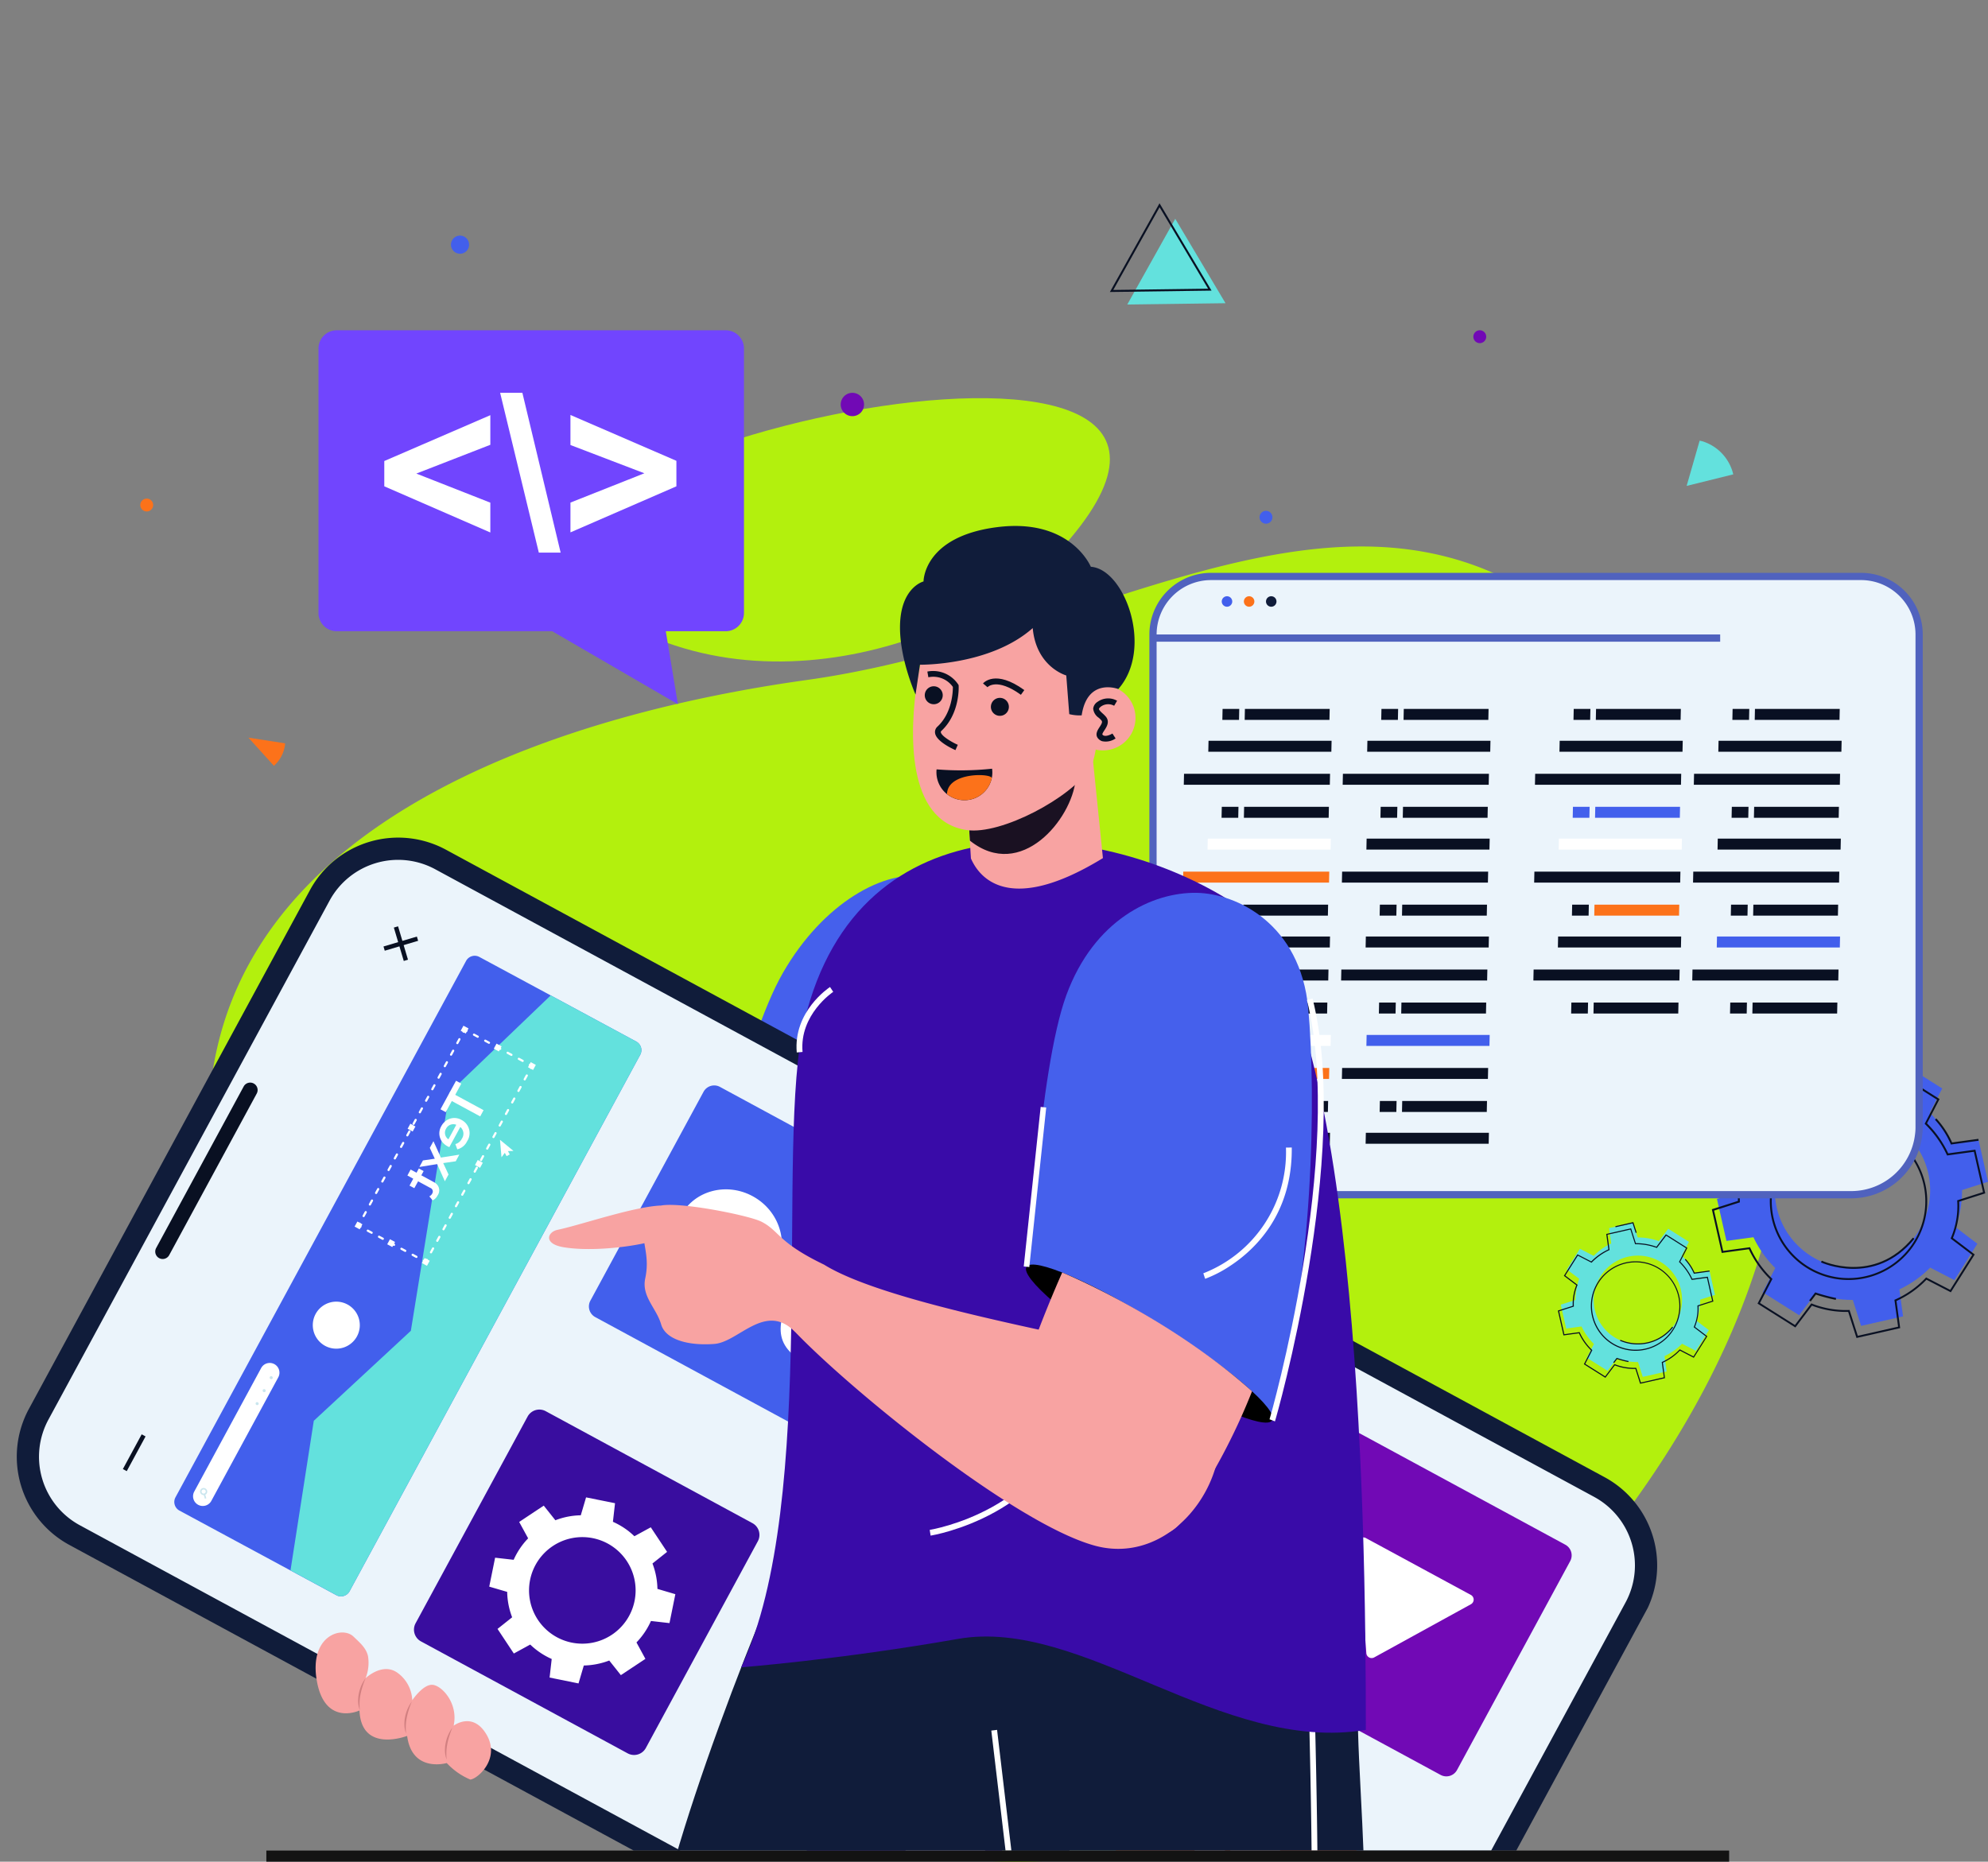<svg xmlns="http://www.w3.org/2000/svg" xmlns:xlink="http://www.w3.org/1999/xlink" width="505" height="473" viewBox="0 0 505 473">
  <rect x="0" y="0" width="505" height="473" fill="#808080" stroke="none"/>
  <defs>
    <clipPath id="clip-path">
      <rect id="Rectángulo_412129" data-name="Rectángulo 412129" width="505" height="473" transform="translate(915 4877)" fill="#fff" stroke="#707070" stroke-width="1"/>
    </clipPath>
    <clipPath id="clip-path-2">
      <path id="Trazado_997735" data-name="Trazado 997735" d="M582.063,458.916l27.127-74.491L594.894,351l-68.282-37.35S515.76,222.19,513.868,219.4s-37.686-34.648-37.686-34.648L469.43,132.4,443.6,106.449l-41.287,7.091-10.171,43.71-33.806,57.256-85.568-25.649S198.542,245.08,198.542,251.4s-30.256,113.219-30.256,113.219l46.762,50.215,117.49,44.079H582.063Z" transform="translate(-168.286 -106.449)"/>
    </clipPath>
  </defs>
  <g id="Enmascarar_grupo_1098782" data-name="Enmascarar grupo 1098782" transform="translate(-915 -4877)" clip-path="url(#clip-path)">
    <g id="Grupo_1163174" data-name="Grupo 1163174" transform="translate(907.671 4928.645)">
      <g id="Grupo_1163061" data-name="Grupo 1163061" transform="translate(60.296 49.516)">
        <g id="Grupo_1163060" data-name="Grupo 1163060" transform="translate(88.937)">
          <path id="Trazado_997565" data-name="Trazado 997565" d="M287.1,144.18c43.86,34.245,104.322,9.436,124.43-14.536C470.913,58.869,243.235,109.937,287.1,144.18Z" transform="translate(-281.45 -94.099)" fill="#b3f00d"/>
        </g>
        <path id="Trazado_997566" data-name="Trazado 997566" d="M179.6,351.469c28.779,49.317,85.467,91.478,148.189,102.247a181.658,181.658,0,0,0,30.772,2.66c2.448,0,4.9-.05,7.354-.164,41.729-1.765,84.156-18.814,121.3-57.769,57.379-60.177,74.42-119.011,63.926-169.639a145.763,145.763,0,0,0-15.837-41.941C470.33,71.212,395.959,143.453,305.076,156.141c-62.689,8.745-133.833,33.659-149.027,90.419C148.779,273.681,154.285,308.081,179.6,351.469Z" transform="translate(-153.092 -84.537)" fill="#b3f00d"/>
      </g>
      <g id="Grupo_1163072" data-name="Grupo 1163072" transform="translate(442.177 216.082)">
        <g id="Grupo_1163063" data-name="Grupo 1163063" transform="translate(1.296 0.281)">
          <g id="Grupo_1163062" data-name="Grupo 1163062">
            <path id="Trazado_997567" data-name="Trazado 997567" d="M162.262,285.059,151.6,287.471l-2.105-6.594a27.483,27.483,0,0,1-9.452-1.629l-4.182,5.515-9.241-5.83,3.177-6.149a27.587,27.587,0,0,1-5.538-7.831l-6.858.937-2.413-10.665,6.594-2.1a27.719,27.719,0,0,1,1.627-9.454l-5.513-4.182,5.829-9.241,6.149,3.177a27.556,27.556,0,0,1,7.832-5.538l-.939-6.858,10.665-2.412,2.106,6.593a27.678,27.678,0,0,1,9.451,1.627l4.185-5.511,9.238,5.829-3.176,6.149a27.733,27.733,0,0,1,5.538,7.831l6.858-.938,2.411,10.666-6.593,2.105a27.518,27.518,0,0,1-1.627,9.45l5.514,4.185-5.83,9.239-6.149-3.174a27.682,27.682,0,0,1-7.831,5.537Zm6.4-36.37a19.733,19.733,0,1,0-14.894,23.6A19.736,19.736,0,0,0,168.66,248.688Z" transform="translate(-114.984 -218.612)" fill="#425fec"/>
          </g>
        </g>
        <g id="Grupo_1163064" data-name="Grupo 1163064" transform="translate(25.661)">
          <path id="Trazado_997568" data-name="Trazado 997568" d="M150.607,223.095l-1.5-4.693-8.041,1.82.106.47,7.611-1.721,1.364,4.271Z" transform="translate(-141.065 -218.402)" fill="#091022"/>
        </g>
        <g id="Grupo_1163065" data-name="Grupo 1163065" transform="translate(56.69 16.438)">
          <path id="Trazado_997569" data-name="Trazado 997569" d="M127.842,236.332l-.066-.477-6.672.913a22.871,22.871,0,0,0-4-6.1l-.348.334a22.238,22.238,0,0,1,3.969,6.118l.071.176Z" transform="translate(-116.759 -230.669)" fill="#091022"/>
        </g>
        <g id="Grupo_1163066" data-name="Grupo 1163066" transform="translate(27.726 46.72)">
          <path id="Trazado_997570" data-name="Trazado 997570" d="M152.665,253.575l-.374-.307c-9.836,12.008-23.009,5.921-23.142,5.857l-.209.437C129.075,259.628,142.591,265.872,152.665,253.575Z" transform="translate(-128.94 -253.268)" fill="#091022"/>
        </g>
        <g id="Grupo_1163067" data-name="Grupo 1163067" transform="translate(24.73 60.632)">
          <path id="Trazado_997571" data-name="Trazado 997571" d="M150.617,265.079a44.279,44.279,0,0,1-5.139-1.371l-.166-.058-1.536,2.026.385.292,1.325-1.747a45.081,45.081,0,0,0,5.037,1.332Z" transform="translate(-143.776 -263.65)" fill="#091022"/>
        </g>
        <g id="Grupo_1163071" data-name="Grupo 1163071" transform="translate(0 2.771)">
          <g id="Grupo_1163069" data-name="Grupo 1163069">
            <g id="Grupo_1163068" data-name="Grupo 1163068">
              <path id="Trazado_997572" data-name="Trazado 997572" d="M184.958,253.173l-2.51-11.1-6.9.943a26.614,26.614,0,0,0-5.388-7.626l3.193-6.184-9.613-6.066-4.212,5.549a27.781,27.781,0,0,0-9.2-1.583l-2.121-6.637-11.1,2.511.946,6.9c-.915.439-5.352,2.66-7.637,5.381l-6.175-3.191-6.066,9.616,5.538,4.2a22.742,22.742,0,0,0-1.574,9.208l-6.634,2.118,2.511,11.1,6.9-.945A25.791,25.791,0,0,0,130.306,275l-3.193,6.181,9.617,6.068,4.2-5.546a24.3,24.3,0,0,0,9.206,1.583l2.117,6.634,11.1-2.51-.943-6.9a24.84,24.84,0,0,0,7.623-5.392l6.187,3.195,6.068-9.616-5.54-4.2a21.407,21.407,0,0,0,1.579-9.207Zm-2.881-10.566,2.317,10.244-6.563,2.094.009.185a20.543,20.543,0,0,1-1.6,9.336l-.088.178,5.5,4.173-5.6,8.872-6.118-3.158-.123.133a24.078,24.078,0,0,1-7.748,5.481l-.174.07.934,6.831-10.243,2.317-2.094-6.561-.181.005a23.467,23.467,0,0,1-9.353-1.608l-.173-.078-4.166,5.5-8.873-5.6,3.162-6.122-.141-.125a25.288,25.288,0,0,1-5.479-7.749l-.072-.167-6.823.934-2.317-10.243,6.559-2.094-.005-.181a22.108,22.108,0,0,1,1.605-9.347l.086-.177-5.5-4.17,5.6-8.873,6.13,3.166.122-.151c2.384-2.961,7.7-5.448,7.751-5.474l.161-.075-.934-6.819,10.242-2.317,2.094,6.557.177,0a26.909,26.909,0,0,1,9.364,1.611l.169.07,4.165-5.487,8.872,5.6-3.161,6.121.137.123a26.128,26.128,0,0,1,5.482,7.753l.072.166Z" transform="translate(-115.506 -220.47)" fill="#091022"/>
            </g>
          </g>
          <g id="Grupo_1163070" data-name="Grupo 1163070" transform="translate(14.735 14.737)">
            <path id="Trazado_997573" data-name="Trazado 997573" d="M166.428,252.938a19.989,19.989,0,1,0-21.416,18.452A20.011,20.011,0,0,0,166.428,252.938Zm-39.391-2.927a19.51,19.51,0,1,1,18.011,20.9A19.532,19.532,0,0,1,127.037,250.011Z" transform="translate(-126.505 -231.468)" fill="#091022"/>
          </g>
        </g>
      </g>
      <g id="Grupo_1163083" data-name="Grupo 1163083" transform="translate(403.068 258.856)">
        <g id="Grupo_1163074" data-name="Grupo 1163074" transform="translate(0.741 0.163)">
          <g id="Grupo_1163073" data-name="Grupo 1163073">
            <path id="Trazado_997574" data-name="Trazado 997574" d="M193.632,288.234l-6.065,1.372-1.2-3.751a15.661,15.661,0,0,1-5.376-.926l-2.378,3.137-5.255-3.316,1.806-3.5a15.709,15.709,0,0,1-3.15-4.453l-3.9.533-1.372-6.066,3.749-1.2a15.753,15.753,0,0,1,.926-5.376l-3.136-2.379,3.315-5.255,3.5,1.808a15.662,15.662,0,0,1,4.454-3.15l-.535-3.9,6.066-1.371,1.2,3.749a15.783,15.783,0,0,1,5.376.925l2.38-3.136,5.254,3.316-1.806,3.5a15.8,15.8,0,0,1,3.15,4.454l3.9-.533,1.371,6.066-3.749,1.2a15.679,15.679,0,0,1-.925,5.375l3.136,2.38-3.316,5.255-3.5-1.806a15.733,15.733,0,0,1-4.454,3.149Zm3.639-20.686a11.224,11.224,0,1,0-8.471,13.424A11.225,11.225,0,0,0,197.272,267.549Z" transform="translate(-166.744 -250.445)" fill="#63e1dd"/>
          </g>
        </g>
        <g id="Grupo_1163075" data-name="Grupo 1163075" transform="translate(14.598)">
          <path id="Trazado_997575" data-name="Trazado 997575" d="M187,252.992l-.852-2.669-4.573,1.035.06.269,4.328-.981.776,2.431Z" transform="translate(-181.579 -250.323)" fill="#091022"/>
        </g>
        <g id="Grupo_1163076" data-name="Grupo 1163076" transform="translate(32.246 9.349)">
          <path id="Trazado_997576" data-name="Trazado 997576" d="M174.058,260.521l-.038-.272-3.795.52a13.055,13.055,0,0,0-2.274-3.469l-.2.192a12.6,12.6,0,0,1,2.258,3.48l.04.1Z" transform="translate(-167.753 -257.3)" fill="#091022"/>
        </g>
        <g id="Grupo_1163077" data-name="Grupo 1163077" transform="translate(15.772 26.574)">
          <path id="Trazado_997577" data-name="Trazado 997577" d="M188.176,270.328l-.213-.174a11.151,11.151,0,0,1-13.163,3.331l-.118.249A11.434,11.434,0,0,0,188.176,270.328Z" transform="translate(-174.682 -270.154)" fill="#091022"/>
        </g>
        <g id="Grupo_1163078" data-name="Grupo 1163078" transform="translate(14.067 34.486)">
          <path id="Trazado_997578" data-name="Trazado 997578" d="M187.011,276.871a25.283,25.283,0,0,1-2.924-.78l-.094-.032-.874,1.151.22.166.753-.993a25.839,25.839,0,0,0,2.865.757Z" transform="translate(-183.12 -276.059)" fill="#091022"/>
        </g>
        <g id="Grupo_1163082" data-name="Grupo 1163082" transform="translate(0 1.577)">
          <g id="Grupo_1163080" data-name="Grupo 1163080">
            <g id="Grupo_1163079" data-name="Grupo 1163079">
              <path id="Trazado_997579" data-name="Trazado 997579" d="M206.546,270.1l-1.427-6.313-3.926.536a15.17,15.17,0,0,0-3.065-4.336l1.816-3.519-5.467-3.449-2.4,3.156a15.756,15.756,0,0,0-5.233-.9l-1.206-3.773-6.313,1.428.539,3.928a14.891,14.891,0,0,0-4.344,3.061l-3.512-1.814-3.45,5.468,3.15,2.391a12.928,12.928,0,0,0-.9,5.237l-3.773,1.2,1.428,6.313,3.925-.536a14.623,14.623,0,0,0,3.065,4.338l-1.816,3.516,5.47,3.452,2.392-3.154a13.81,13.81,0,0,0,5.235.9l1.2,3.772,6.313-1.426-.536-3.925a14.1,14.1,0,0,0,4.336-3.067l3.519,1.817,3.45-5.47-3.15-2.389a12.188,12.188,0,0,0,.9-5.238Zm-1.639-6.009,1.317,5.826-3.733,1.193.005.1a11.677,11.677,0,0,1-.911,5.31l-.051.1L204.661,279l-3.184,5.046-3.48-1.8-.071.076a13.745,13.745,0,0,1-4.406,3.117l-.1.039.531,3.885-5.826,1.316-1.191-3.73-.1,0a13.322,13.322,0,0,1-5.32-.917l-.1-.043-2.369,3.125L174,285.935l1.8-3.483-.08-.071a14.392,14.392,0,0,1-3.115-4.407l-.042-.1-3.881.532-1.317-5.826,3.731-1.191,0-.1a12.588,12.588,0,0,1,.913-5.316l.048-.1-3.126-2.373,3.184-5.046,3.487,1.8.07-.086a14.969,14.969,0,0,1,4.409-3.113l.091-.042-.531-3.879,5.826-1.317,1.191,3.728h.1a15.354,15.354,0,0,1,5.326.917l.1.039,2.369-3.121,5.045,3.185-1.8,3.481.078.071a14.839,14.839,0,0,1,3.118,4.409l.042.094Z" transform="translate(-167.041 -251.5)" fill="#091022"/>
            </g>
          </g>
          <g id="Grupo_1163081" data-name="Grupo 1163081" transform="translate(8.383 8.381)">
            <path id="Trazado_997580" data-name="Trazado 997580" d="M196,269.965a11.369,11.369,0,1,0-12.181,10.5A11.381,11.381,0,0,0,196,269.965ZM173.6,268.3a11.1,11.1,0,1,1,10.244,11.888A11.11,11.11,0,0,1,173.6,268.3Z" transform="translate(-173.296 -257.754)" fill="#091022"/>
          </g>
        </g>
      </g>
      <g id="Grupo_1163090" data-name="Grupo 1163090" transform="translate(299.298 93.899)">
        <g id="Grupo_1163085" data-name="Grupo 1163085" transform="translate(0)">
          <path id="Trazado_997581" data-name="Trazado 997581" d="M128.039,142.645v125.1a17.237,17.237,0,0,0,17.238,17.238h160.13a17.247,17.247,0,0,0,17.127-15.244,14.619,14.619,0,0,0,.123-1.994v-125.1a14.744,14.744,0,0,0-14.749-14.739H142.779A14.737,14.737,0,0,0,128.039,142.645Z" transform="translate(-127.12 -126.988)" fill="#ebf4fb"/>
          <g id="Grupo_1163084" data-name="Grupo 1163084">
            <path id="Trazado_997582" data-name="Trazado 997582" d="M145.51,286.14H305.64a18.168,18.168,0,0,0,18.04-16.059,15.336,15.336,0,0,0,.129-2.1v-125.1a15.681,15.681,0,0,0-15.67-15.658H143.012a15.676,15.676,0,0,0-15.659,15.658v125.1A18.178,18.178,0,0,0,145.51,286.14Zm162.629-157.08a13.84,13.84,0,0,1,13.83,13.819v125.1a13.5,13.5,0,0,1-.115,1.869A16.327,16.327,0,0,1,305.64,284.3H145.51a16.337,16.337,0,0,1-16.319-16.319v-125.1a13.835,13.835,0,0,1,13.819-13.819Z" transform="translate(-127.353 -127.221)" fill="#5062be"/>
          </g>
        </g>
        <g id="Grupo_1163087" data-name="Grupo 1163087" transform="translate(18.387 5.946)">
          <g id="Grupo_1163086" data-name="Grupo 1163086">
            <path id="Trazado_997583" data-name="Trazado 997583" d="M251.2,131.658a1.331,1.331,0,1,1-1.332,1.332A1.331,1.331,0,0,1,251.2,131.658Z" transform="translate(-238.629 -131.658)" fill="#101c3a"/>
            <path id="Trazado_997584" data-name="Trazado 997584" d="M255.39,131.658a1.331,1.331,0,1,1-1.331,1.332A1.331,1.331,0,0,1,255.39,131.658Z" transform="translate(-248.439 -131.658)" fill="#fc721a"/>
            <path id="Trazado_997585" data-name="Trazado 997585" d="M259.584,131.658a1.331,1.331,0,1,1-1.332,1.332A1.331,1.331,0,0,1,259.584,131.658Z" transform="translate(-258.252 -131.658)" fill="#425fec"/>
          </g>
        </g>
        <g id="Grupo_1163088" data-name="Grupo 1163088" transform="translate(0.915 15.655)">
          <rect id="Rectángulo_412051" data-name="Rectángulo 412051" width="144.082" height="1.84" fill="#5062be"/>
        </g>
        <g id="Grupo_1163089" data-name="Grupo 1163089" transform="translate(8.346 34.579)">
          <path id="Trazado_997586" data-name="Trazado 997586" d="M143.54,211.481l.058-2.787h21.536l-.058,2.787Z" transform="translate(1.286 -134.099)" fill="#091022"/>
          <path id="Trazado_997587" data-name="Trazado 997587" d="M143.323,205.222l.059-2.789h37.093l-.058,2.789Z" transform="translate(-13.764 -136.228)" fill="#091022"/>
          <path id="Trazado_997588" data-name="Trazado 997588" d="M143.031,198.961l.058-2.79h31.26l-.059,2.79Z" transform="translate(-7.246 -138.357)" fill="#425fec"/>
          <path id="Trazado_997589" data-name="Trazado 997589" d="M160.684,211.481l.058-2.787h4.236l-.058,2.787Z" transform="translate(-21.53 -134.099)" fill="#091022"/>
          <path id="Trazado_997590" data-name="Trazado 997590" d="M173.659,211.481l.058-2.787h21.536l-.058,2.787Z" transform="translate(-69.193 -134.099)" fill="#091022"/>
          <path id="Trazado_997591" data-name="Trazado 997591" d="M173.441,205.222l.059-2.789h37.094l-.059,2.789Z" transform="translate(-84.241 -136.228)" fill="#091022"/>
          <path id="Trazado_997592" data-name="Trazado 997592" d="M173.15,198.961l.058-2.79h31.26l-.058,2.79Z" transform="translate(-77.725 -138.357)" fill="#091022"/>
          <path id="Trazado_997593" data-name="Trazado 997593" d="M190.8,211.481l.059-2.787H195.1l-.059,2.787Z" transform="translate(-92.008 -134.099)" fill="#091022"/>
          <path id="Trazado_997594" data-name="Trazado 997594" d="M143.391,192.927l.059-2.789h21.536l-.059,2.789Z" transform="translate(1.633 -140.408)" fill="#091022"/>
          <path id="Trazado_997595" data-name="Trazado 997595" d="M143.175,186.666l.058-2.789h37.093l-.058,2.789Z" transform="translate(-13.416 -142.537)" fill="#091022"/>
          <path id="Trazado_997596" data-name="Trazado 997596" d="M142.883,180.4l.058-2.789H174.2l-.058,2.789Z" transform="translate(-6.9 -144.666)" fill="#091022"/>
          <path id="Trazado_997597" data-name="Trazado 997597" d="M160.535,192.927l.059-2.789h4.236l-.059,2.789Z" transform="translate(-21.183 -140.408)" fill="#091022"/>
          <path id="Trazado_997598" data-name="Trazado 997598" d="M173.51,192.927l.058-2.789h21.538l-.059,2.789Z" transform="translate(-68.845 -140.408)" fill="#fc721a"/>
          <path id="Trazado_997599" data-name="Trazado 997599" d="M173.293,186.666l.058-2.789h37.094l-.059,2.789Z" transform="translate(-83.894 -142.537)" fill="#091022"/>
          <path id="Trazado_997600" data-name="Trazado 997600" d="M173,180.4l.058-2.789H204.32l-.059,2.789Z" transform="translate(-77.377 -144.666)" fill="#fff"/>
          <path id="Trazado_997601" data-name="Trazado 997601" d="M190.654,192.927l.058-2.789h4.236l-.058,2.789Z" transform="translate(-91.66 -140.408)" fill="#091022"/>
          <path id="Trazado_997602" data-name="Trazado 997602" d="M143.243,174.371l.059-2.789h21.536l-.059,2.789Z" transform="translate(1.98 -146.717)" fill="#091022"/>
          <path id="Trazado_997603" data-name="Trazado 997603" d="M143.026,168.108l.058-2.787h37.094l-.059,2.787Z" transform="translate(-13.069 -148.846)" fill="#091022"/>
          <path id="Trazado_997604" data-name="Trazado 997604" d="M142.734,161.849l.058-2.789h31.261l-.059,2.789Z" transform="translate(-6.552 -150.974)" fill="#091022"/>
          <path id="Trazado_997605" data-name="Trazado 997605" d="M160.387,174.371l.058-2.789h4.236l-.058,2.789Z" transform="translate(-20.835 -146.717)" fill="#091022"/>
          <path id="Trazado_997606" data-name="Trazado 997606" d="M173.362,174.371l.058-2.789h21.536l-.058,2.789Z" transform="translate(-68.498 -146.717)" fill="#425fec"/>
          <path id="Trazado_997607" data-name="Trazado 997607" d="M173.145,168.108l.059-2.787H210.3l-.059,2.787Z" transform="translate(-83.547 -148.846)" fill="#091022"/>
          <path id="Trazado_997608" data-name="Trazado 997608" d="M172.854,161.849l.058-2.789h31.26l-.058,2.789Z" transform="translate(-77.032 -150.974)" fill="#091022"/>
          <path id="Trazado_997609" data-name="Trazado 997609" d="M190.505,174.371l.058-2.789H194.8l-.059,2.789Z" transform="translate(-91.313 -146.717)" fill="#425fec"/>
          <path id="Trazado_997610" data-name="Trazado 997610" d="M143.1,155.813l.058-2.787h21.537l-.058,2.787Z" transform="translate(2.327 -153.026)" fill="#091022"/>
          <path id="Trazado_997611" data-name="Trazado 997611" d="M160.238,155.813l.058-2.787h4.237l-.059,2.787Z" transform="translate(-20.488 -153.026)" fill="#091022"/>
          <path id="Trazado_997612" data-name="Trazado 997612" d="M173.213,155.813l.058-2.787h21.538l-.059,2.787Z" transform="translate(-68.15 -153.026)" fill="#091022"/>
          <path id="Trazado_997613" data-name="Trazado 997613" d="M190.357,155.813l.058-2.787h4.237l-.059,2.787Z" transform="translate(-90.967 -153.026)" fill="#091022"/>
          <path id="Trazado_997614" data-name="Trazado 997614" d="M210.107,211.481l.058-2.787H231.7l-.059,2.787Z" transform="translate(-154.482 -134.099)" fill="#091022"/>
          <path id="Trazado_997615" data-name="Trazado 997615" d="M209.891,205.222l.058-2.789h37.093l-.058,2.789Z" transform="translate(-169.532 -136.228)" fill="#091022"/>
          <path id="Trazado_997616" data-name="Trazado 997616" d="M209.6,198.961l.058-2.79h31.26l-.058,2.79Z" transform="translate(-163.015 -138.357)" fill="#091022"/>
          <path id="Trazado_997617" data-name="Trazado 997617" d="M227.251,211.481l.059-2.787h4.236l-.058,2.787Z" transform="translate(-177.298 -134.099)" fill="#091022"/>
          <path id="Trazado_997618" data-name="Trazado 997618" d="M240.226,211.481l.059-2.787h21.536l-.059,2.787Z" transform="translate(-224.961 -134.099)" fill="#091022"/>
          <path id="Trazado_997619" data-name="Trazado 997619" d="M240.009,205.222l.059-2.789h37.093l-.059,2.789Z" transform="translate(-240.009 -136.228)" fill="#091022"/>
          <path id="Trazado_997620" data-name="Trazado 997620" d="M239.717,198.961l.059-2.79h31.26l-.059,2.79Z" transform="translate(-233.493 -138.357)" fill="#091022"/>
          <path id="Trazado_997621" data-name="Trazado 997621" d="M257.37,211.481l.058-2.787h4.236l-.059,2.787Z" transform="translate(-247.776 -134.099)" fill="#091022"/>
          <path id="Trazado_997622" data-name="Trazado 997622" d="M209.958,192.927l.059-2.789h21.538l-.059,2.789Z" transform="translate(-154.135 -140.408)" fill="#091022"/>
          <path id="Trazado_997623" data-name="Trazado 997623" d="M209.742,186.666l.059-2.789h37.093l-.059,2.789Z" transform="translate(-169.184 -142.537)" fill="#091022"/>
          <path id="Trazado_997624" data-name="Trazado 997624" d="M209.45,180.4l.059-2.789h31.26l-.059,2.789Z" transform="translate(-162.668 -144.666)" fill="#091022"/>
          <path id="Trazado_997625" data-name="Trazado 997625" d="M227.1,192.927l.059-2.789H231.4l-.059,2.789Z" transform="translate(-176.951 -140.408)" fill="#091022"/>
          <path id="Trazado_997626" data-name="Trazado 997626" d="M240.078,192.927l.058-2.789h21.536l-.058,2.789Z" transform="translate(-224.613 -140.408)" fill="#091022"/>
          <path id="Trazado_997627" data-name="Trazado 997627" d="M239.861,186.666l.059-2.789h37.093l-.058,2.789Z" transform="translate(-239.663 -142.537)" fill="#fc721a"/>
          <path id="Trazado_997628" data-name="Trazado 997628" d="M239.569,180.4l.059-2.789h31.26l-.059,2.789Z" transform="translate(-233.146 -144.666)" fill="#fff"/>
          <path id="Trazado_997629" data-name="Trazado 997629" d="M257.222,192.927l.058-2.789h4.236l-.058,2.789Z" transform="translate(-247.429 -140.408)" fill="#091022"/>
          <path id="Trazado_997630" data-name="Trazado 997630" d="M209.811,174.371l.058-2.789h21.536l-.058,2.789Z" transform="translate(-153.788 -146.717)" fill="#091022"/>
          <path id="Trazado_997631" data-name="Trazado 997631" d="M209.593,168.108l.058-2.787h37.094l-.059,2.787Z" transform="translate(-168.836 -148.846)" fill="#091022"/>
          <path id="Trazado_997632" data-name="Trazado 997632" d="M209.3,161.849l.058-2.789h31.26l-.058,2.789Z" transform="translate(-162.32 -150.974)" fill="#091022"/>
          <path id="Trazado_997633" data-name="Trazado 997633" d="M226.954,174.371l.059-2.789h4.236l-.059,2.789Z" transform="translate(-176.603 -146.717)" fill="#091022"/>
          <path id="Trazado_997634" data-name="Trazado 997634" d="M239.929,174.371l.059-2.789h21.536l-.059,2.789Z" transform="translate(-224.266 -146.717)" fill="#091022"/>
          <path id="Trazado_997635" data-name="Trazado 997635" d="M239.712,168.108l.059-2.787h37.094l-.059,2.787Z" transform="translate(-239.315 -148.846)" fill="#091022"/>
          <path id="Trazado_997636" data-name="Trazado 997636" d="M239.421,161.849l.059-2.789h31.26l-.058,2.789Z" transform="translate(-232.8 -150.974)" fill="#091022"/>
          <path id="Trazado_997637" data-name="Trazado 997637" d="M257.073,174.371l.059-2.789h4.236l-.059,2.789Z" transform="translate(-247.082 -146.717)" fill="#091022"/>
          <path id="Trazado_997638" data-name="Trazado 997638" d="M209.6,236.178l.058-2.789h31.26l-.058,2.789Z" transform="translate(-163.015 -125.703)" fill="#091022"/>
          <path id="Trazado_997639" data-name="Trazado 997639" d="M239.717,236.178l.059-2.789h31.26l-.059,2.789Z" transform="translate(-233.493 -125.703)" fill="#091022"/>
          <path id="Trazado_997640" data-name="Trazado 997640" d="M209.958,230.144l.059-2.789h21.538l-.059,2.789Z" transform="translate(-154.135 -127.754)" fill="#091022"/>
          <path id="Trazado_997641" data-name="Trazado 997641" d="M209.742,223.883l.059-2.789h37.093l-.059,2.789Z" transform="translate(-169.184 -129.883)" fill="#091022"/>
          <path id="Trazado_997642" data-name="Trazado 997642" d="M209.45,217.622l.059-2.789h31.26l-.059,2.789Z" transform="translate(-162.668 -132.012)" fill="#425fec"/>
          <path id="Trazado_997643" data-name="Trazado 997643" d="M227.1,230.144l.059-2.789H231.4l-.059,2.789Z" transform="translate(-176.951 -127.754)" fill="#091022"/>
          <path id="Trazado_997644" data-name="Trazado 997644" d="M240.078,230.144l.058-2.789h21.536l-.058,2.789Z" transform="translate(-224.613 -127.754)" fill="#091022"/>
          <path id="Trazado_997645" data-name="Trazado 997645" d="M239.861,223.883l.059-2.789h37.093l-.058,2.789Z" transform="translate(-239.663 -129.883)" fill="#fc721a"/>
          <path id="Trazado_997646" data-name="Trazado 997646" d="M239.569,217.622l.059-2.789h31.26l-.059,2.789Z" transform="translate(-233.146 -132.012)" fill="#fff"/>
          <path id="Trazado_997647" data-name="Trazado 997647" d="M257.222,230.144l.058-2.789h4.236l-.058,2.789Z" transform="translate(-247.429 -127.754)" fill="#091022"/>
          <path id="Trazado_997648" data-name="Trazado 997648" d="M209.662,155.813l.059-2.787h21.536l-.059,2.787Z" transform="translate(-153.441 -153.026)" fill="#091022"/>
          <path id="Trazado_997649" data-name="Trazado 997649" d="M226.806,155.813l.059-2.787H231.1l-.058,2.787Z" transform="translate(-176.257 -153.026)" fill="#091022"/>
          <path id="Trazado_997650" data-name="Trazado 997650" d="M239.781,155.813l.058-2.787h21.536l-.059,2.787Z" transform="translate(-223.918 -153.026)" fill="#091022"/>
          <path id="Trazado_997651" data-name="Trazado 997651" d="M256.925,155.813l.058-2.787h4.236l-.058,2.787Z" transform="translate(-246.734 -153.026)" fill="#091022"/>
        </g>
      </g>
      <g id="Grupo_1163164" data-name="Grupo 1163164" transform="translate(0 66.065)">
        <g id="Grupo_1163163" data-name="Grupo 1163163" clip-path="url(#clip-path-2)">
          <g id="Grupo_1163092" data-name="Grupo 1163092" transform="translate(86.55 193.423)">
            <path id="Trazado_997652" data-name="Trazado 997652" d="M401.525,268.624s-3.235,6.469-4.027,9.961-2.23,8.723-.852,10.885,2.077-.222,2.846-1.609a63.185,63.185,0,0,1,4.087-6.118c1.229-1.562,7.823-4.962,8.308-8.268S401.525,268.624,401.525,268.624Z" transform="translate(-362.782 -244.732)" fill="#f8a3a2"/>
            <path id="Trazado_997653" data-name="Trazado 997653" d="M337.511,283.265a116.172,116.172,0,0,1-6.864-13.5s77.638-13.74,99.179-18.894c6.882-1.647,31.652,23.947,4.583,36.815-21.357,10.153-70.245-10.547-88.731-4.324C342.15,284.55,338.121,284.211,337.511,283.265Z" transform="translate(-309.994 -250.794)" fill="#f8a3a2"/>
            <g id="Grupo_1163091" data-name="Grupo 1163091" transform="translate(0 18.295)">
              <path id="Trazado_997654" data-name="Trazado 997654" d="M444.075,264.547s-3.7,11.97-12.918,10.656c-9.912-1.412-32.2,8.49-31.812,1.387.288-5.221,2.971-10.1,20.407-11.476A231.142,231.142,0,0,1,444.075,264.547Z" transform="translate(-399.335 -264.447)" fill="#f8a3a2"/>
              <path id="Trazado_997655" data-name="Trazado 997655" d="M405.982,275.667c.352,3.743,1.11,10.429,3.82,14,1.593,2.1,12.333,3.942,18.452,1.875,6.752-2.282,12.676-.444,13.513-3.12.675-2.157-4.494-2.349-6.9-5.318-5.164-6.37,4.8-8.959,4.8-8.959s-15.131-7.52-20.443-6.947C415.315,267.621,405.6,271.615,405.982,275.667Z" transform="translate(-405.971 -263.523)" fill="#f8a3a2"/>
              <path id="Trazado_997656" data-name="Trazado 997656" d="M420.1,288.757l-3.859-14.66S417.085,283.9,420.1,288.757Z" transform="translate(-398.006 -261.166)" fill="#091022"/>
              <path id="Trazado_997657" data-name="Trazado 997657" d="M430.585,289.539l-5.337-14.189S427.091,285.015,430.585,289.539Z" transform="translate(-420.561 -260.74)" fill="#091022"/>
              <path id="Trazado_997658" data-name="Trazado 997658" d="M426.857,290.347l-6.536-16.616S423.265,285.759,426.857,290.347Z" transform="translate(-410.228 -261.291)" fill="#091022"/>
            </g>
          </g>
          <g id="Grupo_1163093" data-name="Grupo 1163093" transform="translate(187.398 104.738)">
            <path id="Trazado_997659" data-name="Trazado 997659" d="M354.547,184.915c9.948,1.892,24.4,15.209,22.694,36.778s-17.258,70.172-33.554,102.734c0,0-26.8-18.357-44.773-54,0,0,8.624-43.409,18.836-61.133S343.572,182.827,354.547,184.915Z" transform="translate(-298.914 -184.612)" fill="#4560ec"/>
          </g>
          <g id="Grupo_1163148" data-name="Grupo 1163148" transform="translate(11.584 95.098)">
            <g id="Grupo_1163094" data-name="Grupo 1163094">
              <path id="Trazado_997660" data-name="Trazado 997660" d="M191.024,357.116,485.406,516.574a25.491,25.491,0,0,0,34.517-10.268l31.9-58.882-.043-.024,40.245-74.3a25.5,25.5,0,0,0-10.94-33.157L286.7,180.485a25.5,25.5,0,0,0-34.517,10.268L180.768,322.6A25.491,25.491,0,0,0,191.024,357.116Z" transform="translate(-177.696 -177.418)" fill="#101c3a"/>
            </g>
            <g id="Grupo_1163095" data-name="Grupo 1163095" transform="translate(5.651 5.654)">
              <path id="Trazado_997661" data-name="Trazado 997661" d="M192.283,350.7,486.67,510.164a19.8,19.8,0,0,0,26.843-7.988L584.93,370.329a19.8,19.8,0,0,0-7.978-26.839L282.565,184.03a19.8,19.8,0,0,0-26.839,7.978L184.31,323.855A19.8,19.8,0,0,0,192.283,350.7Z" transform="translate(-181.913 -181.637)" fill="#ebf4fb"/>
            </g>
            <g id="Grupo_1163096" data-name="Grupo 1163096" transform="translate(35.18 62.25)">
              <path id="Trazado_997662" data-name="Trazado 997662" d="M443.24,265.91l22.235-41.048a1.886,1.886,0,1,1,3.316,1.8l-22.234,41.048a1.886,1.886,0,1,1-3.316-1.8Z" transform="translate(-443.012 -223.873)" fill="#091022"/>
            </g>
            <g id="Grupo_1163101" data-name="Grupo 1163101" transform="translate(93.163 22.546)">
              <g id="Grupo_1163098" data-name="Grupo 1163098" transform="translate(0 2.602)">
                <g id="Grupo_1163097" data-name="Grupo 1163097">
                  <path id="Trazado_997663" data-name="Trazado 997663" d="M421.382,197.26l-.318-1.075-8.481,2.521.32,1.075Z" transform="translate(-412.584 -196.185)" fill="#091022"/>
                </g>
              </g>
              <g id="Grupo_1163100" data-name="Grupo 1163100" transform="translate(2.627 0)">
                <g id="Grupo_1163099" data-name="Grupo 1163099">
                  <rect id="Rectángulo_412052" data-name="Rectángulo 412052" width="8.846" height="1.119" transform="translate(2.521 8.798) rotate(-106.559)" fill="#091022"/>
                </g>
              </g>
            </g>
            <g id="Grupo_1163103" data-name="Grupo 1163103" transform="translate(26.957 151.615)">
              <g id="Grupo_1163102" data-name="Grupo 1163102" transform="translate(0 0)">
                <rect id="Rectángulo_412053" data-name="Rectángulo 412053" width="1.12" height="10.034" transform="translate(0.985 9.356) rotate(-151.556)" fill="#091022"/>
              </g>
            </g>
            <g id="Grupo_1163107" data-name="Grupo 1163107" transform="translate(145.342 62.97)">
              <path id="Trazado_997664" data-name="Trazado 997664" d="M373.413,310.78l28.748-53.073a3.078,3.078,0,0,0-1.242-4.174l-53.073-28.748a3.077,3.077,0,0,0-4.174,1.241L314.924,279.1a3.081,3.081,0,0,0,1.242,4.175l53.072,28.747A3.079,3.079,0,0,0,373.413,310.78Z" transform="translate(-314.552 -224.411)" fill="#425fec"/>
              <g id="Grupo_1163106" data-name="Grupo 1163106" transform="translate(21.878 26.401)">
                <g id="Grupo_1163104" data-name="Grupo 1163104" transform="translate(0)">
                  <path id="Trazado_997665" data-name="Trazado 997665" d="M350.95,268.777c6.652,3.677,14.842,1.538,18.292-4.776s.858-14.413-5.794-18.089-14.843-1.54-18.294,4.776S344.3,265.1,350.95,268.777Z" transform="translate(-343.627 -244.113)" fill="#fff"/>
                </g>
                <g id="Grupo_1163105" data-name="Grupo 1163105" transform="translate(26.826 11.347)">
                  <path id="Trazado_997666" data-name="Trazado 997666" d="M349.556,254.28c-8.919-4.93-13.265,1.605-17.893,10.073s-7.787,15.659,1.134,20.589Z" transform="translate(-327.122 -252.58)" fill="#fff"/>
                </g>
              </g>
            </g>
            <g id="Grupo_1163110" data-name="Grupo 1163110" transform="translate(226.17 106.754)">
              <path id="Trazado_997667" data-name="Trazado 997667" d="M313.094,343.453l28.748-53.073a3.078,3.078,0,0,0-1.241-4.174l-53.073-28.748a3.081,3.081,0,0,0-4.175,1.241L254.6,311.772a3.081,3.081,0,0,0,1.242,4.175l53.073,28.747A3.081,3.081,0,0,0,313.094,343.453Z" transform="translate(-254.231 -257.085)" fill="#fc721a"/>
              <g id="Grupo_1163109" data-name="Grupo 1163109" transform="translate(25.365 24.215)">
                <g id="Grupo_1163108" data-name="Grupo 1163108">
                  <path id="Trazado_997668" data-name="Trazado 997668" d="M301.722,315.5l-7.867-10.9a.777.777,0,0,1,.174-1.083l3.459-2.5a7.476,7.476,0,0,1,2.833-1.25,43.312,43.312,0,0,0-9.365-13.25,7.444,7.444,0,0,1-2.163,2.448l-3.46,2.5a.775.775,0,0,1-1.081-.176l-7.866-10.9a.776.776,0,0,1,.174-1.083l3.46-2.5c.13-.094.265-.173.4-.259a4.548,4.548,0,0,1,.389-.307c4.832-3.488,14.507,1.662,21.609,11.5,4.517,6.259,6.9,12.907,6.8,17.815a7.5,7.5,0,0,1-2.948,7.618l-3.459,2.5A.774.774,0,0,1,301.722,315.5Z" transform="translate(-276.238 -275.157)" fill="#fff"/>
                </g>
              </g>
            </g>
            <g id="Grupo_1163112" data-name="Grupo 1163112" transform="translate(100.907 145.329)">
              <path id="Trazado_997669" data-name="Trazado 997669" d="M406.784,371.842l28.441-52.505a3.4,3.4,0,0,0-1.372-4.614l-52.5-28.44a3.4,3.4,0,0,0-4.614,1.371L348.294,340.16a3.4,3.4,0,0,0,1.372,4.614l52.5,28.44A3.4,3.4,0,0,0,406.784,371.842Z" transform="translate(-347.883 -285.872)" fill="#390d9f"/>
              <g id="Grupo_1163111" data-name="Grupo 1163111" transform="translate(19.118 22.307)">
                <path id="Trazado_997670" data-name="Trazado 997670" d="M379.689,343.579a18.868,18.868,0,0,1-5.456-3.668l-4.165,2.277-4.141-6.25,3.714-2.953a18.787,18.787,0,0,1-1.26-6.455l-4.559-1.335,1.491-7.349,4.714.532a18.878,18.878,0,0,1,3.677-5.451l-2.277-4.166,6.24-4.145,2.955,3.715a18.747,18.747,0,0,1,6.453-1.26l.466-1.57.878-2.983L395.775,304l-.536,4.721a19.367,19.367,0,0,1,3.924,2.336c.532.417,1.037.866,1.533,1.333l4.161-2.269L409,316.364l-3.714,2.953a18.888,18.888,0,0,1,1.26,6.453l4.553,1.345-1.49,7.347-4.709-.54a18.856,18.856,0,0,1-3.677,5.451l2.271,4.175-6.236,4.135-2.953-3.715a19.218,19.218,0,0,1-6.459,1.268l-1.345,4.553-7.347-1.491Zm5.083-4.163a13.536,13.536,0,1,0-10.57-15.95A13.533,13.533,0,0,0,384.771,339.416Z" transform="translate(-363.823 -302.519)" fill="#fff"/>
              </g>
            </g>
            <g id="Grupo_1163115" data-name="Grupo 1163115" transform="translate(181.737 189.112)">
              <path id="Trazado_997671" data-name="Trazado 997671" d="M346.464,404.516l28.44-52.505a3.4,3.4,0,0,0-1.372-4.614l-52.5-28.44a3.4,3.4,0,0,0-4.614,1.372l-28.44,52.505a3.4,3.4,0,0,0,1.371,4.614l52.505,28.44A3.4,3.4,0,0,0,346.464,404.516Z" transform="translate(-287.563 -318.546)" fill="#390d9f"/>
              <g id="Grupo_1163113" data-name="Grupo 1163113" transform="translate(28.302 31.32)">
                <path id="Trazado_997672" data-name="Trazado 997672" d="M316.759,393.1l-25.68-36.942,29.642,1.55-8.2-14.629,31.68-1.16a1.561,1.561,0,0,1,1.431,2.3L319.415,392.95A1.56,1.56,0,0,1,316.759,393.1Z" transform="translate(-291.079 -341.919)" fill="#fff"/>
              </g>
              <g id="Grupo_1163114" data-name="Grupo 1163114" transform="translate(24.877 25.73)">
                <path id="Trazado_997673" data-name="Trazado 997673" d="M334.446,338.361a4.884,4.884,0,1,1-6.638,1.906A4.885,4.885,0,0,1,334.446,338.361Z" transform="translate(-327.195 -337.748)" fill="#fff"/>
              </g>
            </g>
            <g id="Grupo_1163116" data-name="Grupo 1163116" transform="translate(307.001 150.538)">
              <path id="Trazado_997674" data-name="Trazado 997674" d="M252.773,376.127l28.748-53.073a3.079,3.079,0,0,0-1.241-4.174l-53.073-28.748a3.081,3.081,0,0,0-4.175,1.242l-28.748,53.072a3.081,3.081,0,0,0,1.241,4.175L248.6,377.368A3.08,3.08,0,0,0,252.773,376.127Z" transform="translate(-193.911 -289.759)" fill="#7109b5"/>
              <path id="Trazado_997675" data-name="Trazado 997675" d="M214.6,339.521l-2.11-27.962a1.346,1.346,0,0,1,1.983-1.285l26.683,14.453a1.346,1.346,0,0,1,.007,2.364L216.591,340.6A1.346,1.346,0,0,1,214.6,339.521Z" transform="translate(-178.772 -282.841)" fill="#fff"/>
            </g>
            <g id="Grupo_1163118" data-name="Grupo 1163118" transform="translate(262.567 232.895)">
              <path id="Trazado_997676" data-name="Trazado 997676" d="M286.143,437.19l28.44-52.505a3.4,3.4,0,0,0-1.372-4.614l-52.5-28.44A3.4,3.4,0,0,0,256.094,353l-28.44,52.505a3.4,3.4,0,0,0,1.371,4.614l52.505,28.44A3.4,3.4,0,0,0,286.143,437.19Z" transform="translate(-227.242 -351.22)" fill="#fc721a"/>
              <g id="Grupo_1163117" data-name="Grupo 1163117" transform="translate(19.102 15.824)">
                <path id="Trazado_997677" data-name="Trazado 997677" d="M285.823,391.24,280.282,363.8a.943.943,0,0,0-1.726-.323l-.009.017L256.73,403.771a.122.122,0,0,1-.009.019.943.943,0,0,0,1.214,1.268L283.7,394.806A3.06,3.06,0,0,0,285.823,391.24Z" transform="translate(-256.618 -363.029)" fill="#fff"/>
                <path id="Trazado_997678" data-name="Trazado 997678" d="M247.805,383.416l16.711-6.349a.937.937,0,0,0,.113-1.7l-20.206-10.945a.937.937,0,0,0-1.364,1.009l3.493,17.293A.94.94,0,0,0,247.805,383.416Z" transform="translate(-217.638 -362.594)" fill="#fff"/>
                <path id="Trazado_997679" data-name="Trazado 997679" d="M246.272,415c.125.017.271-.082.406-.264L268.253,374.9a.5.5,0,0,0,0-.484c-.1-.11-.284-.118-.544-.046-.076.023-.166.059-.265.1l-18.078,6.87a1.284,1.284,0,0,0-.8,1.45l.862,4.277a4.421,4.421,0,0,1-2.7,4.993l-4.236,1.688a1.288,1.288,0,0,0-.779,1.463l4.163,19.079c.023.1.042.2.064.276C246.017,414.825,246.125,414.976,246.272,415Z" transform="translate(-219.008 -359.187)" fill="#fff"/>
                <path id="Trazado_997680" data-name="Trazado 997680" d="M260.1,397.995l19.981,10.823a.937.937,0,0,0,1.36-1.024l-3.768-17.271a.935.935,0,0,0-1.261-.67L260.2,396.3A.936.936,0,0,0,260.1,397.995Z" transform="translate(-256.194 -353.931)" fill="#fff"/>
              </g>
            </g>
            <g id="Grupo_1163147" data-name="Grupo 1163147" transform="translate(40.022 30.028)">
              <path id="Trazado_997681" data-name="Trazado 997681" d="M371.57,340.794l39.846,21.49a1.069,1.069,0,0,0,.158.075l.072.039a2.5,2.5,0,0,0,3.141-1.116l73.823-136.289a2.483,2.483,0,0,0-1-3.37L465.87,209.893l-18.117-9.766a2.49,2.49,0,0,0-3.371,1L370.559,337.418A2.493,2.493,0,0,0,371.57,340.794Z" transform="translate(-370.26 -199.827)" fill="#425fec"/>
              <path id="Trazado_997682" data-name="Trazado 997682" d="M370.259,353.435l11.8,6.369.072.039a2.5,2.5,0,0,0,3.141-1.116L459.1,222.438a2.483,2.483,0,0,0-1-3.37l-21.739-11.729-25.728,24.673-9.8,60.541-24.657,22.868Z" transform="translate(-340.743 -197.273)" fill="#63e1dd"/>
              <g id="Grupo_1163119" data-name="Grupo 1163119" transform="translate(4.781 103.455)">
                <path id="Trazado_997683" data-name="Trazado 997683" d="M439.17,309.682l16.982-31.352a2.472,2.472,0,1,1,4.354,2.344l-16.983,31.352a2.472,2.472,0,1,1-4.352-2.344Z" transform="translate(-438.871 -277.032)" fill="#fff"/>
              </g>
              <g id="Grupo_1163123" data-name="Grupo 1163123" transform="translate(20.654 106.782)">
                <g id="Grupo_1163120" data-name="Grupo 1163120" transform="translate(3.572)">
                  <path id="Trazado_997684" data-name="Trazado 997684" d="M440.186,279.719a.4.4,0,0,1,.7.377.4.4,0,0,1-.543.162A.4.4,0,0,1,440.186,279.719Z" transform="translate(-440.137 -279.515)" fill="#cae6ee"/>
                </g>
                <g id="Grupo_1163121" data-name="Grupo 1163121" transform="translate(1.785 3.298)">
                  <path id="Trazado_997685" data-name="Trazado 997685" d="M441.519,282.18a.4.4,0,0,1,.7.377.4.4,0,0,1-.544.162A.392.392,0,0,1,441.519,282.18Z" transform="translate(-441.469 -281.976)" fill="#cae6ee"/>
                </g>
                <g id="Grupo_1163122" data-name="Grupo 1163122" transform="translate(0 6.595)">
                  <path id="Trazado_997686" data-name="Trazado 997686" d="M442.85,284.641a.4.4,0,0,1,.7.377.4.4,0,0,1-.544.162A.4.4,0,0,1,442.85,284.641Z" transform="translate(-442.801 -284.437)" fill="#cae6ee"/>
                </g>
              </g>
              <g id="Grupo_1163126" data-name="Grupo 1163126" transform="translate(6.542 135.198)">
                <g id="Grupo_1163124" data-name="Grupo 1163124">
                  <path id="Trazado_997687" data-name="Trazado 997687" d="M452.663,301.2a.92.92,0,0,1,1.616.878.78.78,0,0,1-.413.371l0,.009a.848.848,0,0,1-.366.094l-.009-.005a.856.856,0,0,1-.457-.107A.911.911,0,0,1,452.663,301.2Zm1.273.69a.529.529,0,1,0-.725.216A.538.538,0,0,0,453.937,301.889Z" transform="translate(-452.551 -300.721)" fill="#cae6ee"/>
                </g>
                <g id="Grupo_1163125" data-name="Grupo 1163125" transform="translate(0.897 1.541)">
                  <rect id="Rectángulo_412054" data-name="Rectángulo 412054" width="1.152" height="0.387" transform="translate(0.33 1.215) rotate(-106.625)" fill="#cae6ee"/>
                </g>
              </g>
              <path id="Trazado_997688" data-name="Trazado 997688" d="M426.771,276.634a5.974,5.974,0,1,0-2.415-8.086A5.991,5.991,0,0,0,426.771,276.634Z" transform="translate(-388.467 -177.528)" fill="#fff"/>
              <g id="Grupo_1163145" data-name="Grupo 1163145" transform="translate(45.8 17.77)">
                <g id="Grupo_1163127" data-name="Grupo 1163127" transform="translate(17.094 59.02)">
                  <path id="Trazado_997689" data-name="Trazado 997689" d="M411.675,259.116l.7-1.286-1.288-.7-.7,1.286Z" transform="translate(-410.387 -257.133)" fill="#fff"/>
                </g>
                <g id="Grupo_1163128" data-name="Grupo 1163128" transform="translate(44.046 9.262)">
                  <path id="Trazado_997690" data-name="Trazado 997690" d="M391.562,221.983l.7-1.286-1.288-.7-.7,1.286Z" transform="translate(-390.273 -220)" fill="#fff"/>
                </g>
                <g id="Grupo_1163129" data-name="Grupo 1163129" transform="translate(0 49.758)">
                  <path id="Trazado_997691" data-name="Trazado 997691" d="M424.432,252.2l.7-1.286-1.288-.7-.7,1.286Z" transform="translate(-423.144 -250.221)" fill="#fff"/>
                </g>
                <g id="Grupo_1163130" data-name="Grupo 1163130" transform="translate(13.464 24.9)">
                  <path id="Trazado_997692" data-name="Trazado 997692" d="M414.385,233.655l.7-1.288-1.288-.7-.7,1.286Z" transform="translate(-413.096 -231.67)" fill="#fff"/>
                </g>
                <g id="Grupo_1163131" data-name="Grupo 1163131" transform="translate(30.581 34.12)">
                  <path id="Trazado_997693" data-name="Trazado 997693" d="M401.609,240.534l.7-1.286-1.288-.7-.7,1.286Z" transform="translate(-400.321 -238.551)" fill="#fff"/>
                </g>
                <g id="Grupo_1163132" data-name="Grupo 1163132" transform="translate(35.356 4.552)">
                  <path id="Trazado_997694" data-name="Trazado 997694" d="M398.047,218.47l.7-1.286-1.288-.7-.7,1.286Z" transform="translate(-396.759 -216.485)" fill="#fff"/>
                </g>
                <g id="Grupo_1163133" data-name="Grupo 1163133" transform="translate(8.283 54.246)">
                  <path id="Trazado_997695" data-name="Trazado 997695" d="M418.251,255.555l.7-1.286-1.289-.7-.7,1.286Z" transform="translate(-416.963 -253.57)" fill="#fff"/>
                </g>
                <g id="Grupo_1163134" data-name="Grupo 1163134" transform="translate(26.951)">
                  <path id="Trazado_997696" data-name="Trazado 997696" d="M404.319,215.071l.7-1.286-1.288-.7-.7,1.286Z" transform="translate(-403.03 -213.088)" fill="#fff"/>
                </g>
                <g id="Grupo_1163135" data-name="Grupo 1163135" transform="translate(13.408 13.987)">
                  <path id="Trazado_997697" data-name="Trazado 997697" d="M402.408,226.675l.157-.289,1.56-2.86,1.337.724-1.541,2.846,7.2,3.9-.858,1.581-7.209-3.9-1.369,2.506-.171.316-1.337-.725Z" transform="translate(-391.766 -223.526)" fill="#fff"/>
                  <path id="Trazado_997698" data-name="Trazado 997698" d="M404.935,237.77a4.218,4.218,0,0,1-1.5-1.341l-.009-.005a3.592,3.592,0,0,1-.056-3.78,3.985,3.985,0,0,1,.851-1.093,3.618,3.618,0,0,1,4.3-.461,3.754,3.754,0,0,1,1.395,5.406,3.794,3.794,0,0,1-2.49,2.052l-.493-1.331a2.637,2.637,0,0,0,1.663-1.39,2.228,2.228,0,0,0-.409-2.955l-2.785,5.116C405.243,237.915,405.053,237.835,404.935,237.77Zm2.234-5.462a2.054,2.054,0,0,0-2.593.99,2.016,2.016,0,0,0,.591,2.705Z" transform="translate(-394.744 -221.125)" fill="#fff"/>
                  <path id="Trazado_997699" data-name="Trazado 997699" d="M409.4,241.068l-.115-.261-4.516.721.9-1.654,3.007-.438-1.266-2.755.921-1.7,1.52,3.323,0,.013.367.831,4.691-.744-.91,1.682-3.184.461,1.353,2.894-.934,1.726Z" transform="translate(-401.715 -219.631)" fill="#fff"/>
                  <path id="Trazado_997700" data-name="Trazado 997700" d="M414.873,248.076l-.7-.836a1.592,1.592,0,0,0,.736-.712.966.966,0,0,0-.486-1.431l-3.1-1.679-.958,1.749-1.219-.661.949-1.754-1.49-.808.821-1.517,1.5.811.588-1.084,1.214.67-.583,1.075,3.136,1.7a1.775,1.775,0,0,1,.288.18,2.23,2.23,0,0,1,.694,3.251,2.723,2.723,0,0,1-1.241,1.233Z" transform="translate(-408.602 -217.872)" fill="#fff"/>
                </g>
                <g id="Grupo_1163144" data-name="Grupo 1163144" transform="translate(0.594 0.614)">
                  <g id="Grupo_1163136" data-name="Grupo 1163136" transform="translate(16.723 58.627)">
                    <path id="Trazado_997701" data-name="Trazado 997701" d="M411.606,258.447l.4-.737a.279.279,0,1,0-.492-.264l-.133.245-.247-.133a.279.279,0,1,0-.265.492Z" transform="translate(-410.722 -257.298)" fill="#fff"/>
                  </g>
                  <g id="Grupo_1163137" data-name="Grupo 1163137" transform="translate(18.54 11.764)">
                    <path id="Trazado_997702" data-name="Trazado 997702" d="M415.612,223.445l.529-.976a.277.277,0,0,1,.385-.107.273.273,0,0,1,.1.371l-.529.974a.273.273,0,0,1-.367.117A.276.276,0,0,1,415.612,223.445Zm-1.587,2.928.529-.976a.278.278,0,0,1,.386-.107.273.273,0,0,1,.1.37l-.529.977a.271.271,0,0,1-.366.117A.277.277,0,0,1,414.025,226.373Zm-1.591,2.936.533-.985a.284.284,0,0,1,.385-.106.272.272,0,0,1,.1.37l-.532.985a.271.271,0,0,1-.363.107A.279.279,0,0,1,412.435,229.309Zm-1.585,2.928.529-.977a.281.281,0,0,1,.39-.115.275.275,0,0,1,.1.379l-.524.967a.277.277,0,1,1-.493-.255Zm-1.585,2.927.528-.977a.279.279,0,0,1,.386-.106.272.272,0,0,1,.107.362l-.533.985a.273.273,0,0,1-.366.117A.278.278,0,0,1,409.264,235.164Zm-1.585,2.928.529-.977a.278.278,0,0,1,.385-.106.272.272,0,0,1,.1.37l-.529.977a.275.275,0,0,1-.367.117A.278.278,0,0,1,407.679,238.092Zm-1.587,2.927.529-.977a.279.279,0,0,1,.385-.107.274.274,0,0,1,.1.371l-.529.977a.285.285,0,0,1-.371.126A.28.28,0,0,1,406.092,241.018Zm-1.589,2.937.533-.985a.291.291,0,0,1,.385-.107.275.275,0,0,1,.1.371l-.532.985a.278.278,0,0,1-.488-.264Zm-1.587,2.927.529-.977a.286.286,0,0,1,.39-.117.276.276,0,0,1,.1.381l-.529.977a.274.274,0,0,1-.366.117A.277.277,0,0,1,402.917,246.882Zm-1.585,2.928.528-.977a.278.278,0,0,1,.386-.107.274.274,0,0,1,.1.371l-.524.967a.277.277,0,1,1-.492-.255Zm-1.585,2.927.529-.974a.277.277,0,0,1,.385-.107.272.272,0,0,1,.1.371l-.528.974a.274.274,0,0,1-.367.118A.279.279,0,0,1,399.746,252.736Zm-1.587,2.927.529-.976a.277.277,0,0,1,.385-.107.273.273,0,0,1,.1.371l-.529.976a.277.277,0,1,1-.488-.264Zm-1.585,2.928.528-.976a.285.285,0,0,1,.386-.107.28.28,0,0,1,.1.371l-.529.976a.289.289,0,0,1-.371.126A.282.282,0,0,1,396.574,258.591Zm-1.591,2.936.529-.975a.288.288,0,0,1,.39-.117.275.275,0,0,1,.1.379l-.529.977a.272.272,0,0,1-.367.117A.277.277,0,0,1,394.984,261.527Zm-1.587,2.928.529-.977a.287.287,0,0,1,.39-.115.282.282,0,0,1,.1.379l-.529.977a.271.271,0,0,1-.366.117A.28.28,0,0,1,393.4,264.455Zm-1.584,2.927.527-.977a.279.279,0,0,1,.386-.106.272.272,0,0,1,.1.37l-.528.977a.274.274,0,0,1-.367.117A.278.278,0,0,1,391.813,267.381Z" transform="translate(-391.779 -222.325)" fill="#fff"/>
                  </g>
                  <g id="Grupo_1163138" data-name="Grupo 1163138" transform="translate(43.699 9.054)">
                    <path id="Trazado_997703" data-name="Trazado 997703" d="M391.467,221.47l.4-.737-.738-.4a.279.279,0,1,0-.265.49l.247.133-.134.247a.277.277,0,0,0,.113.378A.281.281,0,0,0,391.467,221.47Z" transform="translate(-390.715 -220.303)" fill="#fff"/>
                  </g>
                  <g id="Grupo_1163139" data-name="Grupo 1163139" transform="translate(29.463 1.385)">
                    <path id="Trazado_997704" data-name="Trazado 997704" d="M392.6,214.725a.281.281,0,0,1,.375-.113l.949.515a.277.277,0,1,1-.264.488l-.949-.515A.269.269,0,0,1,392.6,214.725Zm2.845,1.541a.283.283,0,0,1,.381-.121l.949.513a.277.277,0,1,1-.264.488l-.949-.515A.274.274,0,0,1,395.45,216.266ZM398.3,217.8a.282.282,0,0,1,.371-.126l.958.519s.019.011.023.024a.274.274,0,0,1-.26.48l-.009,0a.033.033,0,0,1-.024,0l-.958-.519A.277.277,0,0,1,398.3,217.8Zm2.842,1.528a.282.282,0,0,1,.375-.111l.949.515a.277.277,0,1,1-.264.486l-.949-.513A.283.283,0,0,1,401.143,219.325Zm2.845,1.541a.279.279,0,0,1,.381-.121l.949.515a.278.278,0,1,1-.264.488l-.947-.515A.275.275,0,0,1,403.988,220.866Z" transform="translate(-392.569 -214.58)" fill="#fff"/>
                  </g>
                  <g id="Grupo_1163140" data-name="Grupo 1163140" transform="translate(26.806)">
                    <path id="Trazado_997705" data-name="Trazado 997705" d="M404.481,214.322a.277.277,0,0,0-.113-.378l-.738-.4-.4.737a.279.279,0,0,0,.492.265l.134-.247.247.133A.278.278,0,0,0,404.481,214.322Z" transform="translate(-403.197 -213.546)" fill="#fff"/>
                  </g>
                  <g id="Grupo_1163141" data-name="Grupo 1163141" transform="translate(1.422 2.541)">
                    <path id="Trazado_997706" data-name="Trazado 997706" d="M428.384,216.572l.529-.977a.286.286,0,0,1,.381-.121.278.278,0,0,1,.106.385l-.527.977a.278.278,0,0,1-.489-.264ZM426.8,219.5l.529-.977a.279.279,0,0,1,.38-.121.273.273,0,0,1,.111.375l-.528.977a.278.278,0,0,1-.381.121A.274.274,0,0,1,426.8,219.5Zm-1.587,2.927.529-.977a.277.277,0,0,1,.488.264l-.529.977a.277.277,0,0,1-.488-.264Zm-1.585,2.928.529-.977a.277.277,0,0,1,.486.264l-.527.977a.278.278,0,0,1-.489-.264Zm-1.585,2.927.529-.977a.277.277,0,0,1,.488.264l-.529.977a.292.292,0,0,1-.381.121A.283.283,0,0,1,422.042,228.28Zm-1.591,2.937.532-.985a.291.291,0,0,1,.377-.111.275.275,0,0,1,.111.375l-.533.985a.277.277,0,0,1-.486-.264Zm-1.585,2.927.529-.977a.277.277,0,1,1,.488.264l-.529.977a.277.277,0,0,1-.488-.264Zm-1.587,2.928.529-.977a.277.277,0,0,1,.488.264l-.529.977a.277.277,0,0,1-.488-.264ZM415.694,240l.528-.977a.277.277,0,0,1,.488.264l-.529.974a.276.276,0,1,1-.486-.261Zm-1.585,2.927.529-.977a.277.277,0,1,1,.488.264l-.529.974a.284.284,0,0,1-.381.122A.275.275,0,0,1,414.109,242.927Zm-1.592,2.936.533-.984a.277.277,0,0,1,.488.264l-.533.984a.289.289,0,0,1-.375.113A.278.278,0,0,1,412.517,245.863Zm-1.584,2.927.529-.974a.284.284,0,0,1,.381-.122.28.28,0,0,1,.107.386l-.529.976a.278.278,0,1,1-.488-.265Zm-1.587,2.928.529-.974a.277.277,0,1,1,.488.264l-.529.976a.278.278,0,1,1-.488-.265Zm-1.585,2.927.529-.977a.277.277,0,0,1,.488.264l-.529.977a.277.277,0,1,1-.488-.264Zm-1.585,2.928.529-.977a.277.277,0,1,1,.486.264l-.528.977a.277.277,0,1,1-.488-.264ZM404.59,260.5l.529-.977a.277.277,0,0,1,.488.264l-.529.977a.284.284,0,0,1-.381.121A.279.279,0,0,1,404.59,260.5Z" transform="translate(-404.553 -215.442)" fill="#fff"/>
                  </g>
                  <g id="Grupo_1163142" data-name="Grupo 1163142" transform="translate(0 49.408)">
                    <path id="Trazado_997707" data-name="Trazado 997707" d="M424.443,251.585a.278.278,0,0,0-.113-.378l-.247-.133.134-.247a.279.279,0,0,0-.492-.264l-.4.737.738.4A.278.278,0,0,0,424.443,251.585Z" transform="translate(-423.327 -250.418)" fill="#fff"/>
                  </g>
                  <g id="Grupo_1163143" data-name="Grupo 1163143" transform="translate(2.486 51.185)">
                    <path id="Trazado_997708" data-name="Trazado 997708" d="M412.737,251.887a.282.282,0,0,1,.375-.111l.949.515a.278.278,0,1,1-.264.488l-.953-.505A.28.28,0,0,1,412.737,251.887Zm2.846,1.542a.275.275,0,0,1,.375-.113l.954.505a.282.282,0,0,1-.269.5l-.949-.513A.285.285,0,0,1,415.583,253.43Zm2.85,1.532a.284.284,0,0,1,.373-.126l.957.519a.282.282,0,0,1-.268.5l-.958-.52A.274.274,0,0,1,418.433,254.961Zm2.842,1.528a.287.287,0,0,1,.375-.111l.949.513a.278.278,0,1,1-.264.488l-.949-.515A.284.284,0,0,1,421.275,256.489Zm2.846,1.541a.279.279,0,0,1,.381-.121l.949.513a.286.286,0,0,1,.121.382.293.293,0,0,1-.39.115l-.949-.515A.284.284,0,0,1,424.122,258.03Z" transform="translate(-412.7 -251.744)" fill="#fff"/>
                  </g>
                </g>
              </g>
              <g id="Grupo_1163146" data-name="Grupo 1163146" transform="translate(82.736 46.757)">
                <path id="Trazado_997709" data-name="Trazado 997709" d="M394.5,234.72l3.43,2.825-1.41.046.454.846-.793.437-.453-.844-.846,1.131Z" transform="translate(-394.504 -234.72)" fill="#fff"/>
              </g>
            </g>
          </g>
          <path id="Trazado_997710" data-name="Trazado 997710" d="M394.624,325.808c-12.56,14.231-6.377,125.969-40.019,143.594-18.055,9.459-77.491-18.158-76.815-49.861.441-20.757,29.459-95.58,39.023-112.255S416.717,300.776,394.624,325.808Z" transform="translate(-103.914 -40.942)" fill="#101c3a"/>
          <g id="Grupo_1163150" data-name="Grupo 1163150" transform="translate(261.463 266.209)">
            <path id="Trazado_997711" data-name="Trazado 997711" d="M324.087,351.393c-2.314,18.428,11.572,104.1-14.759,131.466-14.132,14.689-54.054,11.744-63.453-18.542-6.153-19.829-13.81-83.031-12.754-141.993C233.824,283,328.159,318.977,324.087,351.393Z" transform="translate(-233.023 -305.112)" fill="#101c3a"/>
            <g id="Grupo_1163149" data-name="Grupo 1163149" transform="translate(77.778 29.843)">
              <path id="Trazado_997712" data-name="Trazado 997712" d="M245.242,420.352a7.187,7.187,0,0,1-1.958-5.719c1.408-18.149-.832-86.561-.855-87.25l-1.475.05c.023.689,2.259,69.019.856,87.087a8.706,8.706,0,0,0,2.346,6.834Z" transform="translate(-240.954 -327.383)" fill="#fff"/>
            </g>
          </g>
          <path id="Trazado_997713" data-name="Trazado 997713" d="M249,223.687c-7.6,31.6,3.972,121.849-16.073,164.272,0,0,25-1.942,55.079-7.221,31.668-5.561,66.875,29.239,103.594,23.112,0-56.571-1.963-190.5-34.848-210.879C323.064,172.1,262.8,166.3,249,223.687Z" transform="translate(-37.313 -82.049)" fill="#390ba8"/>
          <path id="Trazado_997714" data-name="Trazado 997714" d="M282.769,164.506l1.66,26.8c1.169,2.567,7.434,15.9,33.528-.1l-3.966-39A278.658,278.658,0,0,1,282.769,164.506Z" transform="translate(-30.46 -90.895)" fill="#f8a3a2"/>
          <path id="Trazado_997715" data-name="Trazado 997715" d="M288.134,181.918c13,10.361,25.861-5.544,26.824-15.415-13.566,8.273-22.233,5.373-25.855,7.709C287.537,175.22,287.975,179.911,288.134,181.918Z" transform="translate(-34.411 -86.031)" fill="#1a1122"/>
          <path id="Trazado_997716" data-name="Trazado 997716" d="M297.442,191.021c8.756,1.264,26.519-8.237,31.268-15.7,1.692-2.661,2.341-10.31,1.746-14.142-1.887-12.013-3.219-22.852-11.646-27.344-3.554-1.884-13.174-2.176-16.735-1.986-11.74.661-15.371,9.467-17.2,21.072C282.822,165.937,282,188.794,297.442,191.021Z" transform="translate(-44.51 -97.831)" fill="#f8a3a2"/>
          <g id="Grupo_1163151" data-name="Grupo 1163151" transform="translate(242.899 52.776)">
            <path id="Trazado_997717" data-name="Trazado 997717" d="M317.247,165.935l.6-1.351c-1.644-.726-4.151-2.24-4.311-3.187-.012-.07-.031-.189.178-.385,4.666-4.354,4.366-11.122,4.35-11.407l-.009-.178-.089-.154a7.641,7.641,0,0,0-7.85-3.3l.256,1.454a6.07,6.07,0,0,1,6.223,2.446c.009,1.079-.138,6.565-3.887,10.063a1.844,1.844,0,0,0-.627,1.711C312.429,163.712,316.446,165.58,317.247,165.935Z" transform="translate(-310.113 -145.834)" fill="#091022"/>
          </g>
          <path id="Trazado_997718" data-name="Trazado 997718" d="M276.689,155.578a8.268,8.268,0,1,0,9.411-6.937A8.268,8.268,0,0,0,276.689,155.578Z" transform="translate(2.638 -92.136)" fill="#f8a3a2"/>
          <g id="Grupo_1163152" data-name="Grupo 1163152" transform="translate(285.029 59.732)">
            <path id="Trazado_997719" data-name="Trazado 997719" d="M282.342,161.9a4.388,4.388,0,0,0,3.424-.7l-.8-1.245c-.017.011-1.785,1.079-2.507.316-.13-.139-.029-.386.47-1.147.559-.851,1.4-2.139.394-3.414a7.432,7.432,0,0,0-.834-.842c-.4-.367-.954-.87-.941-1.162.007-.151.2-.382.508-.616a3.151,3.151,0,0,1,3.342-.192l.749-1.273a4.615,4.615,0,0,0-4.979.284,2.329,2.329,0,0,0-1.093,1.727,3.188,3.188,0,0,0,1.423,2.322,6.008,6.008,0,0,1,.667.665c.3.378.143.753-.47,1.69-.506.773-1.273,1.94-.312,2.965A2.235,2.235,0,0,0,282.342,161.9Z" transform="translate(-280.077 -151.025)" fill="#091022"/>
          </g>
          <g id="Grupo_1163153" data-name="Grupo 1163153" transform="translate(257.04 54.675)">
            <path id="Trazado_997720" data-name="Trazado 997720" d="M298.8,149.465c.023-.025,2.345-2.523,8.49,1.931l.867-1.2c-7.361-5.329-10.366-1.835-10.491-1.683l1.142.938-.571-.469Z" transform="translate(-297.669 -147.251)" fill="#091022"/>
          </g>
          <g id="Grupo_1163154" data-name="Grupo 1163154" transform="translate(209.659 133.058)">
            <path id="Trazado_997721" data-name="Trazado 997721" d="M333.961,222.378l1.473-.129c-.825-9.5,7.7-15.212,7.791-15.268l-.809-1.235C342.031,206,333.06,212.005,333.961,222.378Z" transform="translate(-333.897 -205.746)" fill="#fff"/>
          </g>
          <g id="Grupo_1163155" data-name="Grupo 1163155" transform="translate(243.502 239.655)">
            <path id="Trazado_997722" data-name="Trazado 997722" d="M287.964,318.093c.307-.047,30.8-5.042,37.11-32.464l-1.439-.332c-6.088,26.46-35.6,31.29-35.9,31.337Z" transform="translate(-287.739 -285.296)" fill="#fff"/>
          </g>
          <path id="Trazado_997723" data-name="Trazado 997723" d="M319,156.313l.758,9.829a10.889,10.889,0,0,0,3.153.31c1.473-9.722,9.308-6.687,9.308-6.687,9.044-10.224,1.647-30.486-6.98-31.063,0,0-5.1-12.471-23.849-10.061s-18.646,13.789-18.646,13.789-5.333,1.331-5.927,10.053,3.893,18.68,3.893,18.68l1.122-7.576s17.8.295,28.645-9.306C311.377,154.208,319,156.313,319,156.313Z" transform="translate(-40.813 -102.409)" fill="#101c3a"/>
          <g id="Grupo_1163160" data-name="Grupo 1163160" transform="translate(146.813 109.131)">
            <path id="Trazado_997724" data-name="Trazado 997724" d="M285.859,187.894c10.126.172,26.354,7.85,28.346,29.393s1.5,69.164-9.021,104.026c0,0-25.48-27.023-62.029-36.449,0,0,2.555-51.766,9.6-70.97S274.692,187.7,285.859,187.894Z" transform="translate(-121.363 -187.89)" fill="#4560ec"/>
            <g id="Grupo_1163156" data-name="Grupo 1163156" transform="translate(166.188 64.711)">
              <path id="Trazado_997725" data-name="Trazado 997725" d="M253.742,266.284c6.561-4.295,15.858-13.346,15.693-30.1l-1.477.015a33.019,33.019,0,0,1-20.991,31.944l.464,1.4A31.138,31.138,0,0,0,253.742,266.284Z" transform="translate(-246.967 -236.182)" fill="#fff"/>
            </g>
            <path id="Trazado_997726" data-name="Trazado 997726" d="M250.71,258.953c-1.641,2.626,11,13.486,28.236,24.257s32.539,17.369,34.181,14.743-11-13.487-28.236-24.257S252.352,256.326,250.71,258.953Z" transform="translate(-129.436 -163.925)"/>
            <g id="Grupo_1163157" data-name="Grupo 1163157" transform="translate(183.003 26.865)">
              <path id="Trazado_997727" data-name="Trazado 997727" d="M242.283,315.366c.268-.7,19.477-67.7,9.561-107.427l-1.434.358c9.75,39.064-9.239,105.847-9.506,106.538Z" transform="translate(-240.904 -207.939)" fill="#fff"/>
            </g>
            <path id="Trazado_997728" data-name="Trazado 997728" d="M315.082,290.06a159.48,159.48,0,0,1-17.569,32.668c-10.82,15.344-36.574-18.458-41.947-22.046s11.29-40.8,11.29-40.8S293.392,270.711,315.082,290.06Z" transform="translate(-136.516 -163.412)" fill="#f8a3a2"/>
            <g id="Grupo_1163158" data-name="Grupo 1163158" transform="translate(120.574 54.396)">
              <rect id="Rectángulo_412055" data-name="Rectángulo 412055" width="1.418" height="40.762" transform="translate(1.41 40.684) rotate(-173.95)" fill="#fff"/>
            </g>
            <g id="Grupo_1163159" data-name="Grupo 1163159" transform="translate(0 79.29)">
              <path id="Trazado_997729" data-name="Trazado 997729" d="M289.033,277.408c-1.185-4.111-5.018-7.082-4.039-11.667.813-3.806.185-6.416-.21-8.942-5.5,1.2-14.4,2.062-20.582,1.009-5.13-.874-4.044-3.871-1.475-4.41,5.838-1.225,18.854-5.755,26-6.167a.791.791,0,0,1,.185.013c4.921-1.021,22.487,2.494,25.6,4.084,4.643,2.372,4.087,5.225,15.9,10.908,19.019,11.8,82.815,20.869,90.08,25.217,23.331,13.962,4.048,53.088-21.281,46.191-20.179-5.493-61.6-39.17-76.087-54.245l-.007.016c-7.525-7.854-14.35,2.471-20.514,2.968S290.219,281.518,289.033,277.408Z" transform="translate(-260.575 -247.062)" fill="#f8a3a2"/>
            </g>
          </g>
          <path id="Trazado_997730" data-name="Trazado 997730" d="M300.627,152.846a2.283,2.283,0,1,0,2.616-1.891A2.284,2.284,0,0,0,300.627,152.846Z" transform="translate(-41.558 -91.327)" fill="#091022"/>
          <path id="Trazado_997731" data-name="Trazado 997731" d="M313.163,150.648a2.282,2.282,0,1,0,2.614-1.892A2.281,2.281,0,0,0,313.163,150.648Z" transform="translate(-70.891 -92.074)" fill="#091022"/>
          <g id="Grupo_1163161" data-name="Grupo 1163161" transform="translate(259.14 321.801)">
            <path id="Trazado_997732" data-name="Trazado 997732" d="M308.034,451.248a7.185,7.185,0,0,1-3-5.246c-2.034-18.053-11.625-98.746-11.7-99.4l-1.466.181c.079.654,9.669,81.342,11.7,99.388a8.709,8.709,0,0,0,3.594,6.27Z" transform="translate(-291.863 -346.599)" fill="#fff"/>
          </g>
          <g id="Grupo_1163162" data-name="Grupo 1163162" transform="translate(245.21 77.598)">
            <path id="Trazado_997733" data-name="Trazado 997733" d="M303.767,164.525a7.107,7.107,0,0,0,14.006,2.278,6.983,6.983,0,0,0,.088-2.445A75.608,75.608,0,0,1,303.767,164.525Z" transform="translate(-303.732 -164.358)" fill="#091022"/>
            <path id="Trazado_997734" data-name="Trazado 997734" d="M303.861,170.154c-.007.08-.012.162-.017.244a7.111,7.111,0,0,0,11.363-4.005C315.5,165.116,304.3,164.652,303.861,170.154Z" transform="translate(-301.166 -163.946)" fill="#fc721a"/>
          </g>
        </g>
      </g>
      <g id="Grupo_1163165" data-name="Grupo 1163165" transform="translate(74.99 418.532)">
        <rect id="Rectángulo_412056" data-name="Rectángulo 412056" width="371.582" height="2.822" fill="#131313"/>
      </g>
      <g id="Grupo_1163166" data-name="Grupo 1163166" transform="translate(87.507 363.122)">
        <path id="Trazado_997736" data-name="Trazado 997736" d="M409.9,347.954c.461,10.984,12.106,6.455,12.106,6.455,1.245,9.475,10.062,6.9,10.062,6.9a17.483,17.483,0,0,0,5.992,4.2c1.93-.213,7.651-5.31,4.147-11.373s-8.386-2.321-8.386-2.321c1.185-5.462-2.676-9.885-5.138-10.354-2.419-.457-5.262,3.72-5.376,3.887a9.025,9.025,0,0,0-3.767-6.983c-3.737-2.665-7.887,1.2-8.094,1.39a10.5,10.5,0,0,0,.614-5.637c-.476-2.03-1.934-3.272-3.682-4.942-2.937-2.811-11.37-.206-9.294,11.346S409.9,347.954,409.9,347.954Z" transform="translate(-398.762 -328.133)" fill="#f8a3a2"/>
        <path id="Trazado_997737" data-name="Trazado 997737" d="M415.669,341.239a9.763,9.763,0,0,0-1.7,3.887,8.821,8.821,0,0,0-.172,2.14,6.8,6.8,0,0,0,.421,2.092,13.875,13.875,0,0,1-.064-2.092,13.317,13.317,0,0,1,.264-2.049,18.5,18.5,0,0,1,.527-2.007C415.159,342.55,415.392,341.89,415.669,341.239Z" transform="translate(-391.242 -323.677)" fill="#d17f80"/>
        <path id="Trazado_997738" data-name="Trazado 997738" d="M407.981,346.19a9.744,9.744,0,0,0-1.7,3.887,8.755,8.755,0,0,0-.173,2.14,6.781,6.781,0,0,0,.422,2.09,14.034,14.034,0,0,1-.063-2.089,13.165,13.165,0,0,1,.264-2.05,18.21,18.21,0,0,1,.527-2.007C407.47,347.5,407.7,346.841,407.981,346.19Z" transform="translate(-373.248 -321.994)" fill="#d17f80"/>
        <path id="Trazado_997739" data-name="Trazado 997739" d="M424.436,336.813a9.759,9.759,0,0,0-1.7,3.887,8.762,8.762,0,0,0-.173,2.141,6.852,6.852,0,0,0,.421,2.092,14.255,14.255,0,0,1-.064-2.092,13.332,13.332,0,0,1,.264-2.049,18.55,18.55,0,0,1,.528-2.009C423.927,338.124,424.16,337.464,424.436,336.813Z" transform="translate(-411.757 -325.182)" fill="#d17f80"/>
      </g>
      <g id="Grupo_1163168" data-name="Grupo 1163168" transform="translate(88.23 32.269)">
        <path id="Trazado_997740" data-name="Trazado 997740" d="M355.458,81.228h98.8a4.645,4.645,0,0,1,4.644,4.643v67.18a4.644,4.644,0,0,1-4.644,4.643H439.04l3.074,18.547L410.2,157.694H355.458a4.644,4.644,0,0,1-4.644-4.643V85.871A4.645,4.645,0,0,1,355.458,81.228Z" transform="translate(-350.814 -81.228)" fill="#7145fe"/>
        <g id="Grupo_1163167" data-name="Grupo 1163167" transform="translate(16.715 15.894)">
          <path id="Trazado_997741" data-name="Trazado 997741" d="M363.625,127.117l26.914-11.7v-6.48L363.625,97.286v7.633L382.4,112.1l-18.772,7.445Z" transform="translate(-316.334 -91.662)" fill="#fff"/>
          <path id="Trazado_997742" data-name="Trazado 997742" d="M400.939,133.687l-9.72-40.6h-5.651l9.828,40.6Z" transform="translate(-356.138 -93.089)" fill="#fff"/>
          <path id="Trazado_997743" data-name="Trazado 997743" d="M425.838,127.13v-7.578l-18.8-7.391,18.8-7.31V97.326L398.9,108.975V115.4Z" transform="translate(-398.897 -91.648)" fill="#fff"/>
        </g>
      </g>
      <g id="Grupo_1163171" data-name="Grupo 1163171" transform="translate(289.266 0)">
        <path id="Trazado_997744" data-name="Trazado 997744" d="M284.484,81.538,271.715,60.093l-12.187,21.78Z" transform="translate(-255.11 -56.145)" fill="#63e1dd" fill-rule="evenodd"/>
        <g id="Grupo_1163170" data-name="Grupo 1163170" transform="translate(0)">
          <g id="Grupo_1163169" data-name="Grupo 1163169">
            <path id="Trazado_997745" data-name="Trazado 997745" d="M262.175,79.688,288,79.339,274.786,57.147l-.213.379Zm24.95-.84-24.085.324L274.8,58.152Z" transform="translate(-262.175 -57.147)" fill="#091022"/>
          </g>
        </g>
      </g>
      <g id="Grupo_1163172" data-name="Grupo 1163172" transform="translate(435.776 60.316)">
        <path id="Trazado_997746" data-name="Trazado 997746" d="M175.082,110.574l.036.145-11.844,2.935,3.3-11.495.614.131A11.562,11.562,0,0,1,175.082,110.574Z" transform="translate(-163.274 -102.159)" fill="#63e1dd"/>
      </g>
      <path id="Trazado_997747" data-name="Trazado 997747" d="M211.385,84.457a1.634,1.634,0,1,0-1.238-1.951A1.633,1.633,0,0,0,211.385,84.457Z" transform="translate(171.488 -48.959)" fill="#7109b5"/>
      <path id="Trazado_997748" data-name="Trazado 997748" d="M464.09,116.372a1.634,1.634,0,1,0-1.237-1.951A1.636,1.636,0,0,0,464.09,116.372Z" transform="translate(-419.844 -38.108)" fill="#fc721a"/>
      <path id="Trazado_997749" data-name="Trazado 997749" d="M251.913,118.69a1.634,1.634,0,1,0-1.24-1.952A1.633,1.633,0,0,0,251.913,118.69Z" transform="translate(76.654 -37.32)" fill="#425fec"/>
      <g id="Grupo_1163173" data-name="Grupo 1163173" transform="translate(70.442 135.774)">
        <path id="Trazado_997750" data-name="Trazado 997750" d="M437.8,158.471l9.314,1.442s0,0,0,0l-.059.582a8.624,8.624,0,0,1-2.789,5.127Z" transform="translate(-437.799 -158.471)" fill="#fc721a"/>
      </g>
      <path id="Trazado_997751" data-name="Trazado 997751" d="M333.294,94.157a2.964,2.964,0,1,0-.382,4.174A2.965,2.965,0,0,0,333.294,94.157Z" transform="translate(-107.162 -44.927)" fill="#7109b5"/>
      <path id="Trazado_997752" data-name="Trazado 997752" d="M407,64.109a2.3,2.3,0,1,0-.3,3.243A2.3,2.3,0,0,0,407,64.109Z" transform="translate(-281.044 -55.062)" fill="#425fec"/>
    </g>
  </g>
</svg>
